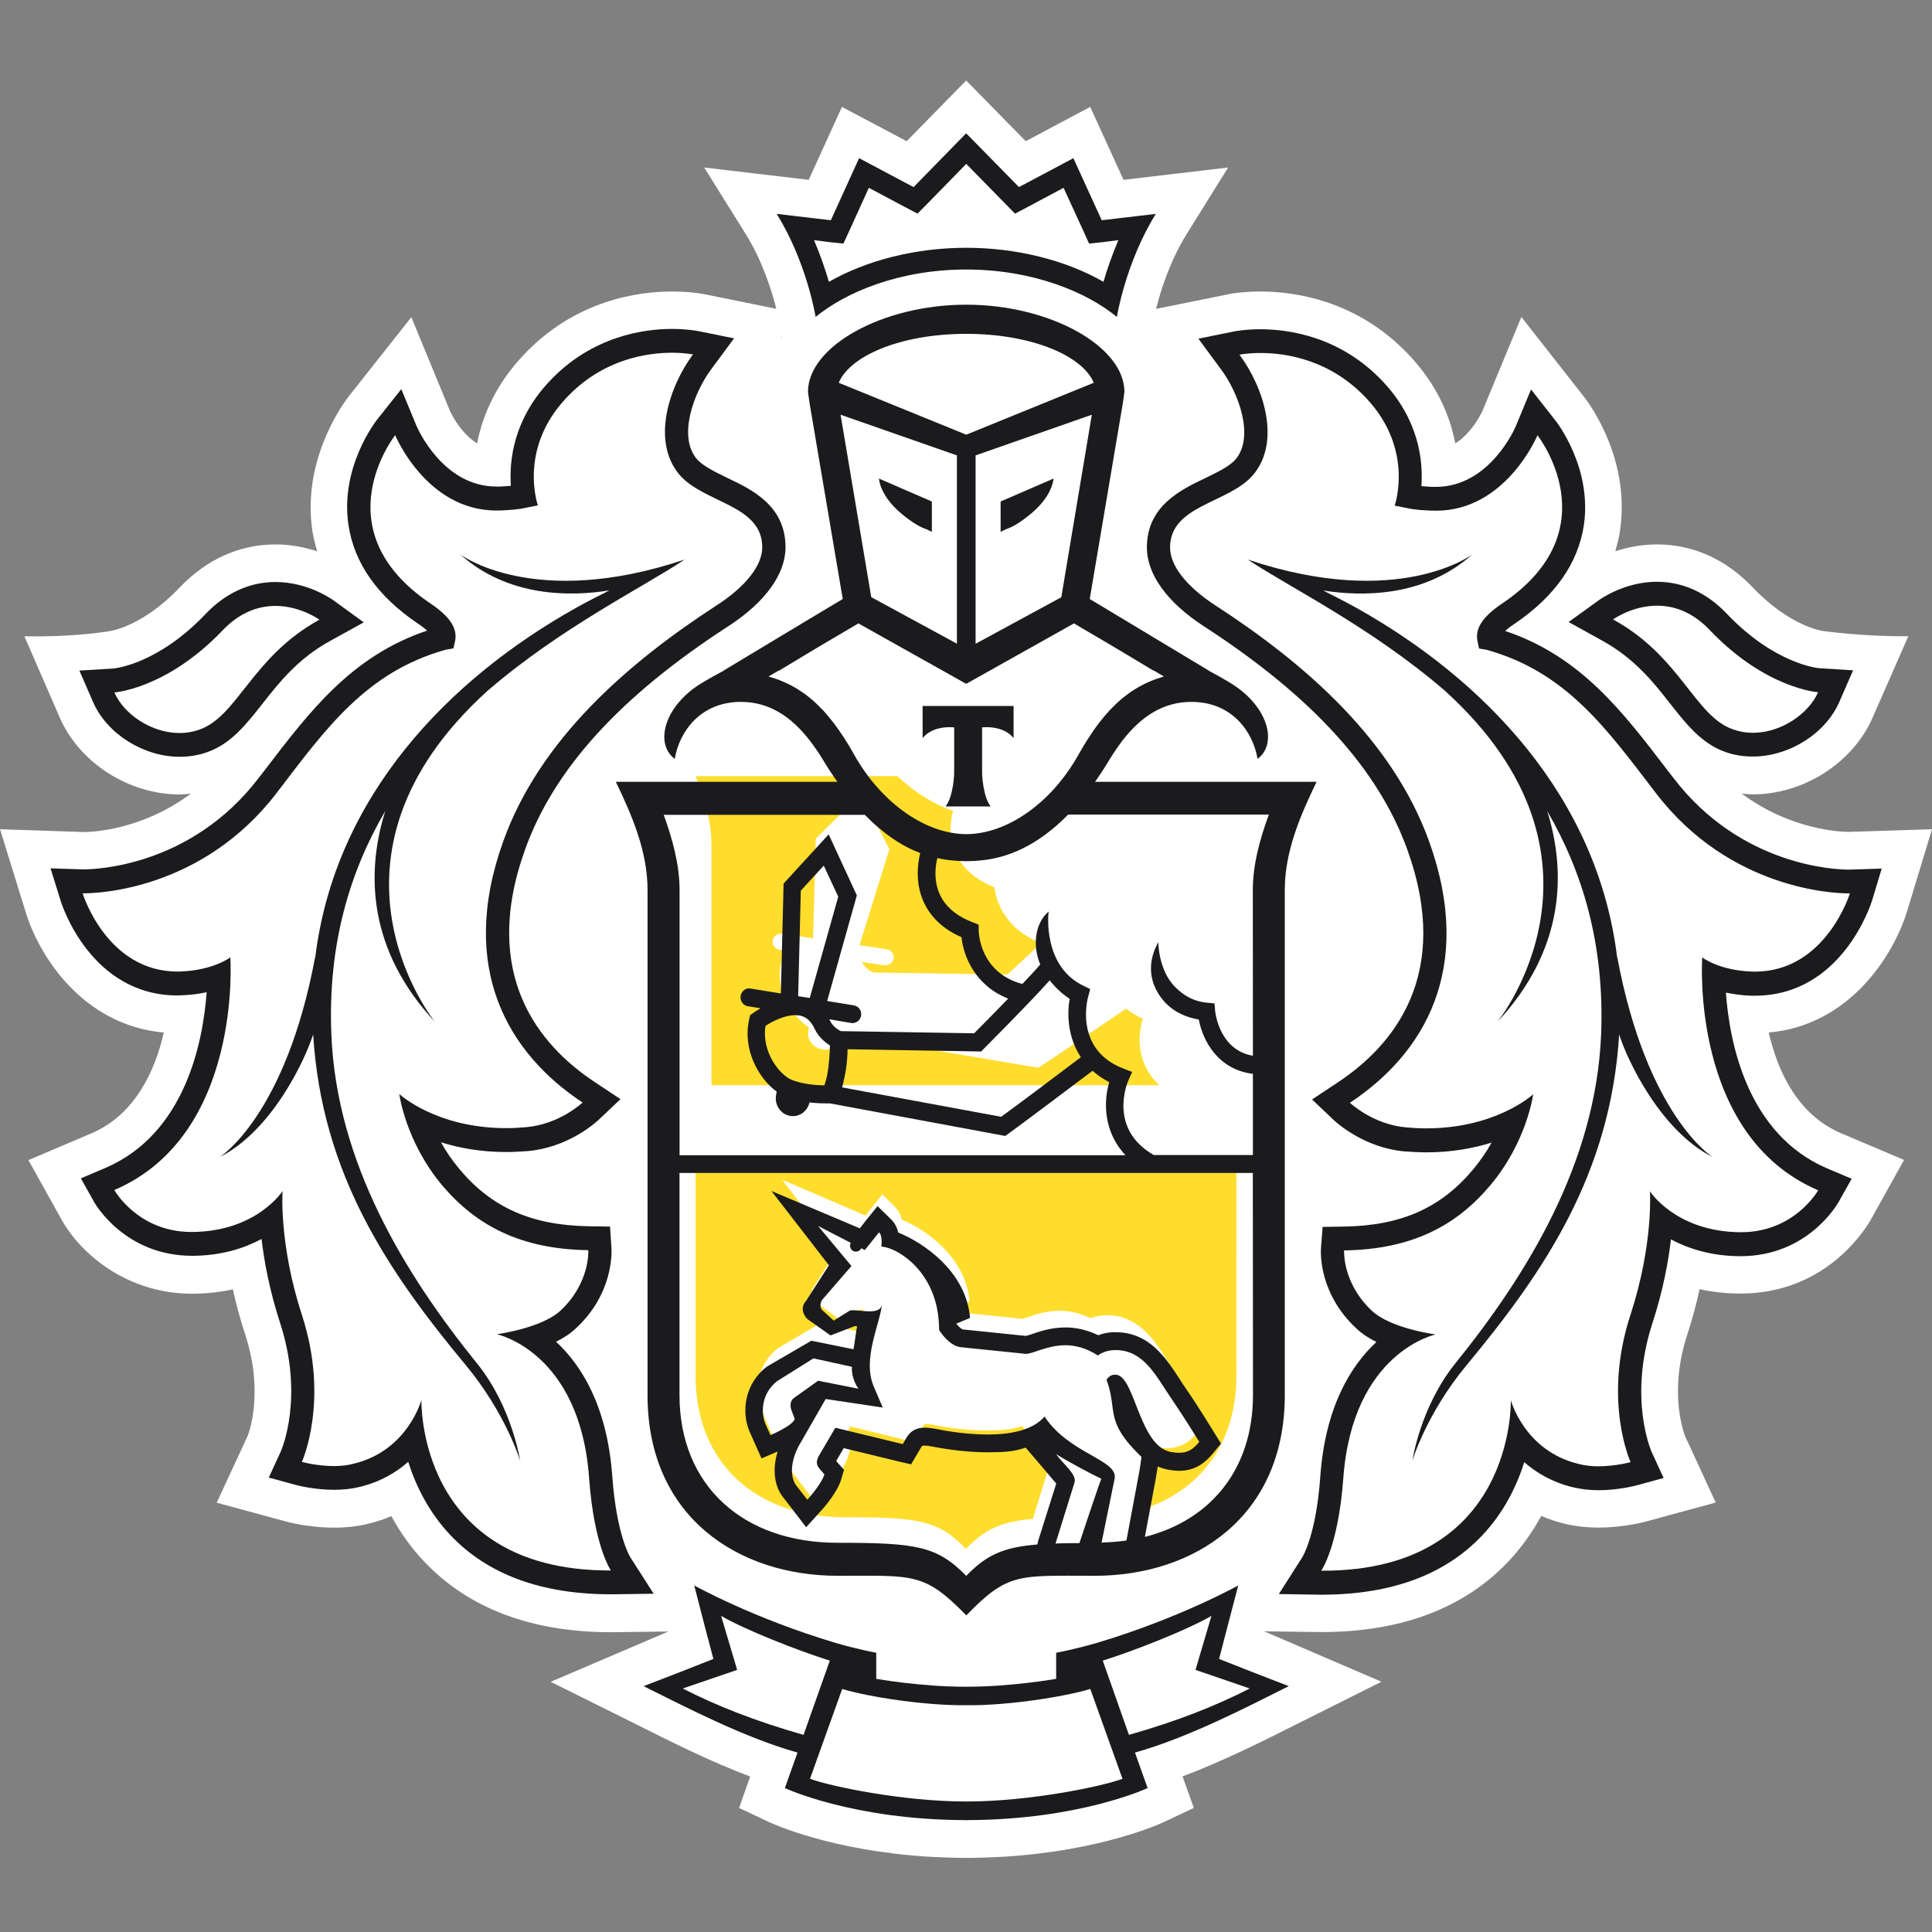 <svg width="24" height="24" viewBox="0 0 24 24" fill="none" xmlns="http://www.w3.org/2000/svg">
<rect x="0" y="0" width="24" height="24" fill="#808080" stroke="none"/>
<path d="M23.688 11.328L24 10.301L22.969 10.334C22.882 10.334 22.249 10.316 21.635 9.857C21.681 9.862 21.727 9.868 21.773 9.868C22.405 9.868 23.017 9.476 23.262 8.915L23.706 7.903C23.15 7.91 22.642 7.838 22.642 7.838C22.637 7.837 22.237 7.784 21.773 7.297C21.441 6.947 21.03 6.763 20.585 6.763C20.39 6.763 20.216 6.799 20.066 6.848C20.089 6.765 20.112 6.682 20.124 6.596C20.266 5.648 19.674 4.925 19.674 4.926L18.899 3.937L18.418 5.099C18.417 5.103 18.295 5.374 18.078 5.508C18.013 5.166 17.852 4.782 17.508 4.415C16.86 3.724 16.071 3.621 15.658 3.621C15.466 3.621 15.33 3.642 15.297 3.648L14.361 3.837C14.415 3.622 14.53 3.247 14.74 2.91L15.256 2.081L13.957 2.234L13.543 1.328L12.742 1.754L12.002 1L11.263 1.754L10.459 1.328L10.046 2.234L8.748 2.081L9.265 2.91C9.475 3.247 9.59 3.621 9.643 3.836L8.751 3.655L8.72 3.65C8.675 3.642 8.54 3.621 8.348 3.621C7.935 3.621 7.146 3.724 6.499 4.415C6.154 4.782 5.994 5.166 5.927 5.508C5.712 5.376 5.591 5.108 5.591 5.108L5.11 3.94L4.323 4.935C4.227 5.064 3.752 5.743 3.881 6.598C3.895 6.683 3.916 6.766 3.94 6.849C3.791 6.8 3.616 6.763 3.422 6.763C2.976 6.763 2.565 6.948 2.232 7.298C1.77 7.784 1.372 7.838 1.375 7.838C1.375 7.838 0.954 7.916 0.303 7.904L0.743 8.916C0.989 9.478 1.601 9.869 2.232 9.869C2.28 9.869 2.325 9.863 2.372 9.858C1.76 10.317 1.127 10.335 1.05 10.336L0 10.301L0.318 11.327C0.478 11.856 1.012 12.733 2.035 12.827C1.924 13.308 1.677 13.847 1.135 14.079L0.353 14.411L0.779 15.176C1.02 15.588 1.585 16.071 2.389 16.071C2.563 16.07 2.731 16.052 2.893 16.017C2.934 16.206 2.986 16.395 3.047 16.581C3.287 17.316 3.08 17.828 3.078 17.834L2.692 18.667L3.554 18.901C3.564 18.904 3.825 18.977 4.151 18.977C4.299 18.977 4.44 18.962 4.573 18.929C4.673 18.905 4.769 18.873 4.862 18.834C4.973 19.04 5.108 19.228 5.267 19.396C5.819 19.98 6.601 20.276 7.592 20.276H7.595L8.303 20.267L6.841 20.892L7.951 21.444C8.354 21.646 8.833 21.886 9.319 22.069L9.181 22.459L9.563 22.639C9.597 22.654 10.333 22.994 11.556 23.066C11.556 23.066 11.851 23.08 12.013 23.08C12.176 23.08 12.468 23.065 12.468 23.065C13.682 22.991 14.412 22.655 14.447 22.639L14.83 22.459L14.69 22.067C15.191 21.879 15.686 21.63 16.072 21.436L17.161 20.891L15.704 20.265L16.415 20.274C17.407 20.274 18.189 19.978 18.741 19.394C18.898 19.226 19.033 19.038 19.146 18.832C19.238 18.871 19.335 18.904 19.436 18.928C19.567 18.96 19.709 18.976 19.857 18.976C20.177 18.976 20.44 18.903 20.447 18.901L21.313 18.665L20.936 17.847C20.927 17.826 20.72 17.315 20.96 16.579C21.021 16.392 21.072 16.203 21.113 16.015C21.276 16.05 21.446 16.069 21.621 16.069C22.645 16.069 23.136 15.326 23.232 15.165L23.653 14.409L22.871 14.078C22.328 13.846 22.082 13.306 21.972 12.826C22.981 12.738 23.523 11.861 23.688 11.328ZM9.711 4.191L9.701 4.193L9.71 4.181L9.711 4.191Z" fill="white"/>
<path d="M12 3.879C11.247 3.88 10.683 4.094 10.56 4.345L12 4.839L13.44 4.345C13.317 4.094 12.753 3.88 12 3.879Z" fill="white"/>
<path d="M11.536 21.299H11.534H11.521H11.505H11.505C11.008 21.302 10.325 21.229 9.996 21.16L9.6 21.927C9.861 21.993 10.745 22.12 11.521 22.12C12.294 22.12 13.179 21.993 13.44 21.927L13.044 21.16C12.714 21.229 12.032 21.302 11.536 21.299Z" fill="white"/>
<path d="M14.86 20.199C14.547 20.425 13.847 20.764 13.44 20.921L13.782 22.119C14.412 21.901 14.931 21.645 15.36 21.371L14.652 21.07L14.86 20.199Z" fill="white"/>
<path d="M9.14 20.199L9.35 21.07L8.64 21.371C9.068 21.645 9.591 21.901 10.218 22.119L10.56 20.921C10.155 20.764 9.454 20.424 9.14 20.199Z" fill="white"/>
<path d="M12.478 3.325C13.112 3.325 13.734 3.527 14.212 3.881C14.255 3.686 14.317 3.449 14.4 3.202L14.219 3.231L14.029 3.257L13.949 3.028L13.707 2.349L13.267 2.655L13.096 2.771L12.959 2.592L12.48 1.961L12.002 2.592L11.865 2.771L11.694 2.655L11.251 2.349L11.012 3.028L10.93 3.257L10.74 3.231L10.56 3.202C10.643 3.45 10.703 3.686 10.747 3.881C11.226 3.527 11.846 3.325 12.478 3.325Z" fill="white"/>
<path d="M21.845 9.588C21.937 9.623 22.03 9.639 22.122 9.639C22.521 9.639 22.907 9.353 23.04 9.026C23.04 9.026 22.308 8.976 21.521 8.091C21.271 7.804 21.006 7.719 20.778 7.719C20.425 7.719 20.16 7.926 20.16 7.926C21.11 8.486 21.304 9.386 21.845 9.588Z" fill="white"/>
<path d="M1.877 9.639C1.969 9.639 2.062 9.623 2.152 9.588C2.695 9.386 2.89 8.486 3.84 7.926C3.84 7.926 3.574 7.719 3.223 7.719C2.994 7.719 2.729 7.804 2.478 8.091C1.692 8.976 0.96 9.026 0.96 9.026C1.091 9.353 1.478 9.639 1.877 9.639Z" fill="white"/>
<path d="M21.79 12.644C21.805 12.645 21.818 12.645 21.833 12.645C22.734 12.645 23.04 11.658 23.04 11.658H23.023C22.858 11.658 21.517 11.618 20.57 10.387C19.946 9.578 19.436 8.866 18.426 8.586L18.327 8.568L18.305 8.465C18.277 8.307 18.383 8.16 18.623 8C20.015 7.067 19.07 5.878 19.07 5.878C19.07 5.878 18.672 6.83 17.782 6.83C17.761 6.83 17.738 6.829 17.716 6.829C17.615 6.823 17.517 6.819 17.419 6.798L17.255 6.765C17.255 6.765 17.508 6.06 16.896 5.412C16.435 4.922 15.874 4.84 15.55 4.84C15.386 4.84 15.282 4.861 15.282 4.861C15.59 5.273 15.812 5.955 15.457 6.375C15.15 6.737 14.4 6.755 14.4 7.294C14.4 7.522 14.609 7.789 14.984 8.028C16.111 8.754 17.23 9.717 17.695 11.007C18.276 12.617 17.621 13.684 16.686 14.297C16.686 14.297 16.979 14.573 17.404 14.607C17.491 14.616 17.575 14.62 17.654 14.62C18.552 14.62 19.016 14.19 19.016 14.19C19.016 14.19 18.939 14.784 18.472 15.336C18.041 15.846 17.475 16.146 16.613 16.159C16.613 16.159 16.585 16.568 16.967 16.922C17.212 17.146 17.776 17.219 17.776 17.219C17.776 17.219 16.719 17.438 16.602 19.035C16.539 19.899 16.323 20.2 16.323 20.2H16.343C18.796 20.2 18.733 18.048 18.733 18.048C18.733 18.048 18.904 18.685 19.588 18.851C19.671 18.874 19.759 18.882 19.843 18.882C20.064 18.882 20.255 18.83 20.255 18.83C20.255 18.83 19.897 18.057 20.252 16.976C20.547 16.079 20.499 15.414 20.499 15.414C20.499 15.414 20.83 15.925 21.649 15.93H21.658C22.34 15.93 22.638 15.401 22.638 15.401C21.002 14.707 21.164 12.466 21.164 12.466C21.164 12.466 21.376 12.628 21.79 12.644ZM21.298 14.984C20.633 14.649 20.212 13.759 20.11 13.437C20 15.203 19.156 16.428 18.171 17.608C17.659 18.219 17.481 18.814 17.481 18.814C17.481 18.814 17.579 18.14 18.022 17.592C18.941 16.462 19.815 15.056 19.88 13.431C19.925 12.296 19.64 11.376 19.194 10.618C19.443 11.408 19.408 12.375 18.562 13.278C18.562 13.278 20.246 11.214 17.891 9.1C16.949 8.295 15.918 7.798 15.387 7.446C17.305 8.085 18.241 7.381 18.241 7.381C17.628 7.924 16.836 7.914 16.344 7.837C16.477 7.903 16.616 7.973 16.766 8.054C18.383 8.952 19.836 10.429 20.084 12.476V12.46C20.461 14.469 21.298 14.984 21.298 14.984Z" fill="white"/>
<path d="M6.224 17.219C6.224 17.219 6.789 17.147 7.034 16.922C7.415 16.568 7.389 16.159 7.389 16.159C6.525 16.147 5.96 15.846 5.526 15.337C5.062 14.785 4.985 14.191 4.985 14.191C4.985 14.191 5.449 14.621 6.346 14.621C6.427 14.621 6.51 14.617 6.597 14.608C7.022 14.574 7.316 14.298 7.316 14.298C6.381 13.685 5.725 12.617 6.305 11.007C6.771 9.718 7.889 8.754 9.017 8.028C9.391 7.789 9.6 7.523 9.6 7.294C9.6 6.755 8.851 6.737 8.544 6.375C8.189 5.955 8.412 5.272 8.719 4.861C8.719 4.861 8.617 4.84 8.452 4.84C8.129 4.84 7.568 4.922 7.106 5.412C6.493 6.06 6.747 6.765 6.747 6.765L6.583 6.798C6.484 6.819 6.386 6.823 6.286 6.829C6.263 6.829 6.243 6.83 6.221 6.83C5.329 6.83 4.933 5.879 4.933 5.879C4.933 5.879 3.987 7.068 5.379 8.001C5.619 8.16 5.724 8.308 5.696 8.466L5.674 8.569L5.573 8.587C4.565 8.867 4.053 9.579 3.43 10.388C2.484 11.617 1.146 11.658 0.978 11.658H0.96C0.96 11.658 1.266 12.645 2.167 12.645C2.182 12.645 2.195 12.645 2.21 12.644C2.625 12.629 2.838 12.466 2.838 12.466C2.838 12.466 2.998 14.706 1.363 15.401C1.363 15.401 1.661 15.93 2.344 15.93H2.352C3.172 15.925 3.502 15.414 3.502 15.414C3.502 15.414 3.454 16.079 3.748 16.976C4.104 18.057 3.747 18.83 3.747 18.83C3.747 18.83 3.939 18.882 4.158 18.882C4.244 18.882 4.331 18.874 4.413 18.851C5.096 18.685 5.268 18.048 5.268 18.048C5.268 18.048 5.206 20.2 7.66 20.2H7.677C7.677 20.2 7.462 19.899 7.4 19.035C7.282 17.438 6.224 17.219 6.224 17.219ZM5.83 17.608C4.845 16.428 4.002 15.203 3.891 13.437C3.789 13.758 3.37 14.649 2.705 14.984C2.705 14.984 3.541 14.469 3.917 12.46V12.476C4.166 10.43 5.618 8.952 7.236 8.054C7.384 7.972 7.524 7.902 7.657 7.837C7.165 7.914 6.372 7.924 5.76 7.381C5.76 7.381 6.696 8.085 8.613 7.446C8.082 7.798 7.052 8.295 6.11 9.1C3.754 11.214 5.439 13.278 5.439 13.278C4.592 12.374 4.558 11.408 4.807 10.618C4.36 11.377 4.075 12.296 4.121 13.431C4.186 15.056 5.059 16.462 5.977 17.592C6.421 18.14 6.521 18.814 6.521 18.814C6.521 18.814 6.341 18.219 5.83 17.608Z" fill="white"/>
<path d="M10.267 8.913C10.306 8.961 10.344 9.013 10.38 9.065C10.389 9.077 10.396 9.089 10.405 9.103C10.438 9.155 10.473 9.21 10.505 9.266C10.512 9.277 10.519 9.29 10.527 9.303C10.567 9.372 10.604 9.444 10.64 9.517C10.978 10.194 11.52 10.598 12 10.599C12.48 10.598 13.02 10.194 13.36 9.517C13.398 9.442 13.435 9.368 13.475 9.3C13.481 9.29 13.487 9.281 13.492 9.271C13.526 9.213 13.561 9.156 13.598 9.101C13.605 9.089 13.613 9.078 13.62 9.068C13.657 9.014 13.696 8.961 13.735 8.912C13.742 8.904 13.748 8.897 13.754 8.891C13.926 8.687 14.131 8.531 14.4 8.444L14.28 8.364H14.273L13.798 8.043L13.309 7.719L12.003 8.543L12 8.54L11.997 8.543L10.69 7.719L10.203 8.042L9.726 8.363H9.721L9.6 8.443C9.869 8.53 10.073 8.683 10.246 8.888C10.254 8.896 10.259 8.905 10.267 8.913ZM11.471 8.847H12.024H12.576V9.287C12.446 9.103 12.194 9.14 12.194 9.14V9.774C12.194 9.774 12.203 10.086 12.297 10.221H12.024H11.75C11.846 10.087 11.855 9.774 11.855 9.774V9.14C11.855 9.14 11.603 9.103 11.471 9.287V8.847Z" fill="white"/>
<path d="M12.48 7.72V5.351L10.56 4.84L11.066 7.135L12.48 7.72ZM12.067 5.933V6.313L11.974 6.279C11.969 6.277 11.833 6.252 11.595 6.104C11.201 5.864 11.194 5.643 11.194 5.643L12.067 5.933Z" fill="white"/>
<path d="M13.896 7.135L14.4 4.84L12.48 5.351V7.72L13.896 7.135ZM12.893 5.933L13.767 5.644C13.767 5.644 13.76 5.865 13.365 6.105C13.127 6.253 12.99 6.277 12.985 6.28L12.892 6.314V5.933H12.893Z" fill="white"/>
<path d="M10.005 13.409C10.172 13.467 10.375 13.479 10.479 13.479C10.483 13.467 10.488 13.452 10.493 13.434C10.503 13.404 10.512 13.376 10.518 13.343C10.547 13.2 10.557 13.038 10.56 12.934C10.489 12.893 10.39 12.818 10.335 12.707C10.271 12.579 10.18 12.52 10.046 12.52C9.873 12.52 9.688 12.618 9.609 12.665C9.546 13.021 9.82 13.344 10.005 13.409Z" fill="white"/>
<path d="M13.064 12.52C12.803 12.86 12.293 13.452 12.268 13.483L12.237 13.52L10.625 13.49C10.624 13.682 10.598 13.845 10.573 13.964C10.568 13.984 10.564 14.005 10.56 14.026L12.478 14.44C12.678 14.272 13.227 13.79 13.44 13.602C13.284 13.33 13.27 13.007 13.304 12.78C13.203 12.702 13.126 12.614 13.064 12.52Z" fill="white"/>
<path d="M13.046 9.643C12.692 9.998 12.352 10.129 12.048 10.16C11.993 10.165 11.937 10.169 11.881 10.169H11.877H11.873C11.817 10.169 11.76 10.165 11.705 10.16C11.652 10.155 11.596 10.146 11.541 10.134C11.521 10.213 11.496 10.38 11.567 10.538C11.631 10.682 11.762 10.789 11.952 10.859L12.016 10.884L12.017 10.954C12.017 10.975 12.032 11.427 12.521 11.552C12.601 11.469 12.673 11.394 12.726 11.332C12.626 11.095 12.679 10.853 12.823 10.735C12.817 10.76 12.754 11.353 13.225 11.573L13.302 11.61L13.279 11.693C13.271 11.718 13.114 12.292 13.684 12.505L13.784 12.543L13.74 12.643C13.73 12.664 13.506 13.185 14.033 13.481H15.175V12.565C14.769 12.515 14.597 12.186 14.553 11.952C14.364 11.92 14.217 11.837 14.117 11.703C13.878 11.385 14.084 11.093 14.086 11.077C14.086 11.08 14.086 11.391 14.276 11.582C14.37 11.674 14.482 11.746 14.651 11.762L14.734 11.769L14.741 11.855C14.743 11.873 14.789 12.293 15.176 12.36L15.175 10.49C15.175 10.201 15.259 9.909 15.36 9.641H13.046V9.643Z" fill="white"/>
<path d="M9.664 10.964L9.6 12.496L9.878 12.522L10.56 11.053L10.214 10.602L9.664 10.964Z" fill="white"/>
<path d="M13.404 17.204C13.414 17.204 13.426 17.206 13.437 17.208C13.646 17.271 13.699 18.07 14.065 18.141C14.101 18.149 14.134 18.151 14.163 18.151C14.268 18.151 14.332 18.103 14.4 18.018C14.4 18.018 14.216 17.711 14.078 17.504C13.895 17.233 13.752 16.906 13.412 16.906C13.404 16.906 13.394 16.906 13.385 16.907C13.273 16.913 13.204 16.971 13.204 16.971C13.066 16.879 12.938 16.847 12.821 16.847C12.607 16.847 12.441 16.951 12.358 16.951H12.355L11.594 16.871C11.475 16.86 11.381 16.732 11.347 16.683C11.338 16.669 11.334 16.661 11.334 16.661C11.334 16.639 11.334 16.617 11.332 16.597C11.307 15.937 10.825 15.654 10.654 15.649C10.654 15.649 10.674 15.524 10.627 15.476L10.459 15.692L9.908 15.398L10.301 15.885L9.968 16.282C9.926 16.327 9.931 16.388 9.948 16.413L10.092 16.548L10.275 16.431C10.284 16.423 10.3 16.422 10.321 16.422C10.371 16.422 10.447 16.435 10.515 16.435C10.589 16.435 10.654 16.418 10.661 16.344C10.638 16.589 10.425 17.014 10.565 17.348L10.669 17.6L9.996 17.497L9.681 18.062C9.584 18.25 9.569 18.453 9.662 18.563L9.78 18.719C9.78 18.719 9.945 18.533 9.983 18.411L9.929 18.349C9.884 18.297 9.886 18.25 9.914 18.193L10.111 17.845L10.906 18.044L10.947 17.968C11.001 17.873 11.079 17.844 11.164 17.844C11.199 17.844 11.234 17.849 11.272 17.855C11.419 17.886 11.662 17.927 11.905 17.927C12.171 17.927 12.435 17.877 12.575 17.709C12.863 18.162 13.447 18.234 13.401 18.463L13.248 19.238C13.349 19.234 13.447 19.227 13.54 19.213L13.685 18.407C13.701 18.319 13.717 18.201 13.717 18.201C13.661 18.14 13.524 18.012 13.448 17.857C13.345 17.647 13.401 17.538 13.305 17.265C13.308 17.267 13.337 17.204 13.404 17.204ZM10.432 16.071C10.393 16.07 10.365 16.035 10.367 15.993C10.37 15.954 10.402 15.922 10.44 15.926C10.479 15.928 10.507 15.964 10.505 16.003C10.502 16.043 10.47 16.074 10.432 16.071Z" fill="white"/>
<path d="M9.675 18.28C9.675 18.28 9.899 18.162 9.92 18.078L9.89 17.982C9.869 17.92 9.872 17.852 9.912 17.815L10.155 17.6L10.56 17.7C10.56 17.7 10.486 17.582 10.494 17.425L10.107 17.32L9.743 17.605C9.587 17.754 9.576 17.999 9.627 18.144L9.675 18.28Z" fill="white"/>
<path d="M13.44 19.241C13.592 19.238 13.758 19.236 13.942 19.236C13.942 19.236 14.376 18.566 14.4 18.544C14.157 18.488 13.651 18.346 13.456 18.281C13.584 18.383 13.898 18.5 13.836 18.589L13.44 19.241Z" fill="white"/>
<path d="M15.36 14.441H8.64V17.088C8.64 18.17 9.388 18.848 10.491 18.848C11.414 18.848 11.657 18.885 12 19.241C12.236 18.995 12.432 18.903 12.834 18.868L12.843 18.827L13.055 18.142C13.043 18.127 12.696 17.714 12.696 17.714C12.559 17.762 12.444 17.77 12.25 17.77C12.051 17.77 11.826 17.746 11.583 17.698C11.559 17.692 11.536 17.69 11.513 17.69C11.483 17.69 11.481 17.693 11.473 17.708L11.431 17.781L11.354 17.914L11.209 17.879L10.564 17.72L10.476 17.873L10.49 17.889L10.569 17.979L10.534 18.097C10.486 18.252 10.332 18.432 10.286 18.481L10.125 18.662L9.978 18.468L9.868 18.323C9.752 18.188 9.725 17.979 9.79 17.761C9.788 17.763 9.786 17.764 9.783 17.764L9.601 17.843L9.519 17.657L9.461 17.524C9.362 17.292 9.399 16.952 9.666 16.747L10.185 16.441L10.679 16.543C10.691 16.493 10.708 16.315 10.723 16.27C10.713 16.269 10.704 16.267 10.695 16.267L10.41 16.378L10.136 16.179C10.136 16.179 10.028 16.071 10.125 15.962L10.391 15.541L9.718 14.656L10.753 15.101L10.822 15.012L10.961 14.837L11.12 14.995C11.165 15.04 11.19 15.096 11.203 15.152C11.488 15.268 11.999 15.611 12.044 16.169L11.884 16.236V16.241C11.921 16.286 11.951 16.305 11.96 16.307L12.699 16.383C12.718 16.379 12.741 16.37 12.768 16.363C12.859 16.33 12.997 16.283 13.161 16.283C13.294 16.283 13.422 16.315 13.546 16.375C13.592 16.357 13.648 16.344 13.712 16.339L13.748 16.338C14.143 16.338 14.34 16.648 14.497 16.895C14.524 16.937 14.55 16.978 14.577 17.018C14.715 17.222 14.895 17.521 14.903 17.533L14.984 17.666L14.884 17.788C14.807 17.881 14.692 17.99 14.494 17.99C14.453 17.99 14.408 17.985 14.36 17.976C14.318 17.968 14.28 17.954 14.242 17.939C14.236 17.979 14.229 18.028 14.221 18.07L14.091 18.777C14.867 18.578 15.359 17.965 15.359 17.089L15.36 14.441Z" fill="#FFDD2D"/>
<path d="M8.838 13.481H14.4C14.122 13.214 14.126 12.876 14.197 12.655C14.116 12.619 14.049 12.576 13.989 12.529C13.772 12.678 13.109 13.128 12.935 13.241L12.899 13.264L10.716 12.896H10.672C10.62 12.896 10.543 12.895 10.459 12.886C10.435 12.977 10.351 13.04 10.253 13.04C10.243 13.04 10.23 13.039 10.218 13.037C10.161 13.027 10.112 13.001 10.079 12.956C10.044 12.912 10.031 12.86 10.041 12.807L10.049 12.763C9.823 12.615 9.616 12.285 9.708 11.938L9.717 11.901L9.749 11.88C9.753 11.877 9.791 11.853 9.847 11.823L9.688 11.8C9.629 11.79 9.589 11.739 9.598 11.684C9.608 11.629 9.664 11.59 9.722 11.601L10.1 11.656L10.134 10.417L10.697 9.863L11.048 10.55L10.677 11.742L11.011 11.791C11.069 11.799 11.11 11.851 11.101 11.907C11.092 11.956 11.047 11.991 10.994 11.991C10.988 11.991 10.982 11.991 10.976 11.99L10.705 11.949C10.709 11.956 10.714 11.961 10.718 11.969C10.747 12.024 10.811 12.065 10.848 12.081L12.513 12.106C12.583 12.042 12.758 11.883 12.937 11.714C12.528 11.569 12.379 11.24 12.354 11.022C12.125 10.931 11.967 10.796 11.88 10.618C11.773 10.399 11.811 10.18 11.839 10.074C11.617 9.998 11.384 9.861 11.146 9.641H8.64C8.747 9.909 8.838 10.2 8.838 10.49V13.481Z" fill="#FFDD2D"/>
<path d="M10.637 15.399C10.597 15.395 10.562 15.427 10.56 15.468C10.557 15.511 10.588 15.547 10.629 15.548C10.668 15.551 10.703 15.52 10.707 15.478C10.707 15.438 10.678 15.4 10.637 15.399Z" fill="#1B1B1E"/>
<path d="M15.555 20.77L15.144 20.608L15.257 20.172L15.382 19.695C15.382 19.695 14.655 20.101 13.631 20.407C13.34 20.492 13.12 20.531 13.12 20.531V20.855C13.12 20.855 12.572 20.953 12.018 20.953H12.012H12.004H11.993H11.987C11.433 20.953 10.885 20.855 10.885 20.855V20.531C10.885 20.531 10.664 20.492 10.374 20.407C9.35 20.101 8.624 19.695 8.624 19.695L8.747 20.172L8.862 20.608L8.451 20.77L7.995 20.946C8.519 21.206 9.243 21.585 9.907 21.771L9.75 22.212C9.75 22.212 10.591 22.607 11.993 22.61V22.611H11.998H12.004H12.009H12.013V22.61C13.416 22.607 14.256 22.212 14.256 22.212L14.099 21.771C14.763 21.585 15.489 21.206 16.01 20.946L15.555 20.77ZM8.482 20.975L9.157 20.744L8.958 20.073C9.255 20.247 9.922 20.508 10.308 20.629L9.982 21.551C9.386 21.382 8.889 21.185 8.482 20.975ZM12.004 22.379C11.22 22.379 10.325 22.193 10.062 22.097L10.462 20.981C10.794 21.081 11.486 21.187 11.988 21.183H11.989H12.004H12.017H12.019C12.521 21.187 13.21 21.081 13.544 20.981L13.944 22.097C13.681 22.194 12.787 22.379 12.004 22.379ZM14.024 21.551L13.699 20.629C14.086 20.508 14.751 20.247 15.049 20.073L14.851 20.744L15.525 20.975C15.116 21.185 14.623 21.382 14.024 21.551Z" fill="#1B1B1E"/>
<path d="M12.002 3.348C12.838 3.348 13.505 3.633 13.874 3.937C13.874 3.937 13.984 3.257 14.358 2.657L13.686 2.736L13.334 1.965L12.658 2.324L12.002 1.656L11.349 2.324L10.672 1.965L10.321 2.736L9.648 2.657C10.023 3.257 10.132 3.937 10.132 3.937C10.502 3.633 11.168 3.348 12.002 3.348ZM10.29 3.006L10.477 3.026L10.558 2.851L10.793 2.333L11.229 2.565L11.398 2.654L11.533 2.517L12.003 2.036L12.475 2.517L12.609 2.654L12.778 2.565L13.212 2.333L13.45 2.851L13.529 3.026L13.716 3.006L13.893 2.983C13.812 3.173 13.751 3.352 13.708 3.501C13.238 3.231 12.626 3.078 12.002 3.078C11.38 3.078 10.769 3.231 10.297 3.501C10.253 3.352 10.193 3.172 10.112 2.983L10.29 3.006Z" fill="#1B1B1E"/>
<path d="M21.798 12.369C22.878 12.369 23.239 11.237 23.255 11.189L23.375 10.79L22.97 10.803H22.968C22.826 10.803 21.634 10.771 20.789 9.665L20.709 9.562C20.157 8.839 19.634 8.152 18.698 7.838C18.725 7.813 18.764 7.782 18.817 7.747C19.313 7.41 19.602 7.001 19.675 6.527C19.781 5.813 19.339 5.244 19.32 5.221L19.019 4.838L18.831 5.292C18.819 5.321 18.503 6.048 17.838 6.048H17.789C17.743 6.045 17.7 6.043 17.657 6.039C17.68 5.715 17.623 5.213 17.181 4.742C16.65 4.175 15.999 4.09 15.658 4.09C15.475 4.09 15.354 4.113 15.341 4.115L14.887 4.207L15.167 4.587C15.387 4.881 15.586 5.422 15.35 5.705C15.275 5.794 15.12 5.867 14.971 5.94C14.665 6.086 14.247 6.287 14.247 6.801C14.247 7.134 14.498 7.482 14.952 7.778C16.297 8.649 17.126 9.558 17.485 10.562C18.038 12.105 17.316 12.986 16.614 13.449L16.299 13.658L16.574 13.919C16.611 13.952 16.948 14.258 17.447 14.303C17.541 14.309 17.632 14.315 17.716 14.315C18.036 14.315 18.308 14.263 18.529 14.194C18.468 14.304 18.393 14.415 18.299 14.528C17.898 15.007 17.404 15.226 16.694 15.237L16.43 15.241L16.409 15.514C16.406 15.569 16.387 16.075 16.852 16.505C16.922 16.571 17.009 16.626 17.098 16.671C16.783 16.963 16.463 17.472 16.401 18.344C16.349 19.072 16.18 19.341 16.178 19.344L15.886 19.802L16.413 19.81C17.284 19.81 17.951 19.562 18.414 19.072C18.687 18.782 18.843 18.454 18.935 18.164C19.087 18.297 19.283 18.413 19.538 18.475C19.635 18.498 19.741 18.512 19.855 18.512C20.101 18.512 20.306 18.458 20.33 18.452L20.666 18.36L20.517 18.036C20.506 18.01 20.226 17.361 20.528 16.434C20.658 16.034 20.725 15.675 20.757 15.396C20.969 15.509 21.253 15.604 21.62 15.605C22.453 15.605 22.82 14.964 22.837 14.937L23.002 14.643L22.697 14.514C21.704 14.089 21.484 12.949 21.44 12.331C21.53 12.348 21.632 12.365 21.748 12.369H21.798ZM22.586 14.786C22.586 14.786 22.295 15.307 21.628 15.307H21.62C20.819 15.302 20.496 14.799 20.496 14.799C20.496 14.799 20.542 15.454 20.253 16.337C19.906 17.402 20.256 18.163 20.256 18.163C20.256 18.163 20.069 18.215 19.854 18.215C19.771 18.215 19.685 18.206 19.604 18.184C18.935 18.02 18.768 17.393 18.768 17.393C18.768 17.393 18.83 19.512 16.432 19.512H16.413C16.413 19.512 16.624 19.216 16.687 18.364C16.801 16.792 17.835 16.577 17.835 16.577C17.835 16.577 17.283 16.506 17.044 16.285C16.671 15.936 16.697 15.533 16.697 15.533C17.541 15.521 18.093 15.225 18.514 14.723C18.97 14.179 19.046 13.593 19.046 13.593C19.046 13.593 18.592 14.017 17.715 14.017C17.638 14.017 17.555 14.013 17.471 14.005C17.056 13.971 16.769 13.699 16.769 13.699C17.682 13.096 18.323 12.043 17.755 10.458C17.3 9.188 16.206 8.24 15.105 7.525C14.739 7.289 14.535 7.027 14.535 6.801C14.535 6.271 15.268 6.254 15.569 5.897C15.915 5.483 15.698 4.81 15.397 4.406C15.397 4.406 15.498 4.385 15.658 4.385C15.975 4.385 16.524 4.467 16.974 4.948C17.573 5.586 17.325 6.281 17.325 6.281L17.485 6.313C17.581 6.334 17.677 6.338 17.775 6.343C17.797 6.343 17.819 6.344 17.84 6.344C18.71 6.344 19.099 5.407 19.099 5.407C19.099 5.407 20.023 6.579 18.662 7.496C18.428 7.653 18.325 7.798 18.352 7.954L18.373 8.056L18.47 8.073C19.457 8.349 19.956 9.05 20.566 9.847C21.491 11.059 22.801 11.098 22.963 11.098H22.98C22.98 11.098 22.681 12.07 21.8 12.07C21.786 12.07 21.773 12.07 21.758 12.069C21.353 12.054 21.146 11.894 21.146 11.894C21.146 11.894 20.987 14.102 22.586 14.786Z" fill="#1B1B1E"/>
<path d="M19.901 7.957C20.304 8.178 20.539 8.474 20.744 8.737C20.946 8.993 21.138 9.24 21.438 9.343C21.545 9.381 21.658 9.398 21.773 9.398C22.224 9.398 22.676 9.114 22.848 8.721L23.02 8.327L22.603 8.301C22.583 8.3 22.046 8.25 21.448 7.621C21.202 7.363 20.905 7.227 20.584 7.227C20.193 7.227 19.903 7.428 19.871 7.449L19.486 7.727L19.901 7.957ZM20.585 7.524C20.786 7.524 21.021 7.595 21.242 7.83C21.938 8.558 22.585 8.599 22.585 8.599C22.468 8.867 22.127 9.103 21.774 9.103C21.692 9.103 21.61 9.09 21.529 9.061C21.05 8.895 20.879 8.155 20.038 7.695C20.038 7.695 20.273 7.524 20.585 7.524Z" fill="#1B1B1E"/>
<path d="M20.09 11.889V11.904C19.848 9.89 18.428 8.435 16.848 7.55C16.701 7.469 16.567 7.401 16.436 7.335C16.917 7.412 17.692 7.421 18.29 6.887C18.29 6.887 17.375 7.58 15.5 6.951C16.019 7.297 17.027 7.787 17.947 8.579C20.248 10.662 18.602 12.694 18.602 12.694C19.429 11.805 19.463 10.852 19.22 10.075C19.655 10.821 19.933 11.727 19.89 12.844C19.826 14.445 18.973 15.83 18.074 16.942C17.642 17.482 17.545 18.145 17.545 18.145C17.545 18.145 17.719 17.56 18.219 16.958C19.183 15.796 20.006 14.589 20.114 12.851C20.213 13.166 20.624 14.044 21.275 14.374C21.276 14.375 20.459 13.867 20.09 11.889Z" fill="#1B1B1E"/>
<path d="M7.827 19.34C7.826 19.337 7.659 19.068 7.606 18.34C7.543 17.468 7.223 16.959 6.907 16.667C6.999 16.623 7.083 16.568 7.154 16.501C7.618 16.071 7.598 15.565 7.596 15.51L7.578 15.237L7.312 15.233C6.604 15.221 6.109 15.002 5.708 14.524C5.614 14.412 5.539 14.3 5.478 14.19C5.699 14.259 5.969 14.311 6.289 14.311C6.376 14.311 6.465 14.305 6.559 14.299C7.057 14.254 7.395 13.949 7.432 13.915L7.708 13.654L7.393 13.445C6.688 12.981 5.968 12.1 6.521 10.558C6.879 9.554 7.708 8.645 9.055 7.774C9.509 7.478 9.758 7.13 9.758 6.798C9.758 6.283 9.341 6.081 9.035 5.937C8.886 5.863 8.731 5.79 8.655 5.701C8.418 5.419 8.618 4.877 8.837 4.584L9.119 4.203L8.663 4.111C8.65 4.109 8.53 4.086 8.347 4.086C8.006 4.086 7.356 4.171 6.824 4.738C6.382 5.21 6.324 5.712 6.346 6.035C6.303 6.039 6.26 6.041 6.215 6.044H6.166C5.5 6.044 5.185 5.317 5.173 5.288L4.985 4.834L4.681 5.217C4.664 5.24 4.221 5.81 4.329 6.523C4.4 6.997 4.69 7.406 5.186 7.743C5.24 7.778 5.278 7.809 5.305 7.834C4.37 8.148 3.847 8.836 3.295 9.559L3.215 9.662C2.371 10.768 1.177 10.8 1.035 10.8L0.628 10.787L0.752 11.186C0.766 11.234 1.126 12.366 2.207 12.366L2.259 12.364C2.373 12.36 2.476 12.345 2.567 12.326C2.522 12.943 2.302 14.083 1.308 14.509L1.005 14.638L1.169 14.932C1.185 14.959 1.554 15.6 2.388 15.6C2.753 15.599 3.037 15.505 3.249 15.391C3.282 15.67 3.348 16.029 3.478 16.43C3.781 17.356 3.499 18.005 3.488 18.031L3.339 18.355L3.677 18.447C3.699 18.453 3.907 18.507 4.152 18.507C4.267 18.507 4.373 18.494 4.468 18.471C4.724 18.409 4.921 18.292 5.071 18.159C5.163 18.449 5.32 18.777 5.592 19.067C6.055 19.557 6.721 19.805 7.592 19.805L8.12 19.798L7.827 19.34ZM7.572 19.509C5.174 19.509 5.235 17.39 5.235 17.39C5.235 17.39 5.068 18.017 4.4 18.181C4.32 18.203 4.234 18.212 4.151 18.212C3.935 18.212 3.75 18.16 3.75 18.16C3.75 18.16 4.098 17.399 3.75 16.334C3.463 15.451 3.51 14.796 3.51 14.796C3.51 14.796 3.188 15.299 2.386 15.304H2.378C1.711 15.304 1.42 14.783 1.42 14.783C3.018 14.1 2.861 11.893 2.861 11.893C2.861 11.893 2.653 12.052 2.248 12.068C2.233 12.069 2.22 12.069 2.205 12.069C1.324 12.069 1.026 11.097 1.026 11.097H1.044C1.206 11.097 2.514 11.058 3.44 9.846C4.049 9.049 4.549 8.348 5.534 8.072L5.633 8.054L5.655 7.953C5.682 7.797 5.579 7.652 5.345 7.495C3.984 6.576 4.909 5.406 4.909 5.406C4.909 5.406 5.296 6.342 6.167 6.342C6.189 6.342 6.209 6.341 6.231 6.341C6.329 6.335 6.426 6.331 6.521 6.31L6.682 6.278C6.682 6.278 6.433 5.583 7.033 4.945C7.484 4.463 8.032 4.382 8.348 4.382C8.509 4.382 8.608 4.403 8.608 4.403C8.309 4.808 8.091 5.48 8.438 5.894C8.738 6.25 9.469 6.268 9.469 6.798C9.469 7.023 9.266 7.286 8.899 7.522C7.798 8.237 6.704 9.185 6.25 10.455C5.683 12.04 6.323 13.092 7.237 13.696C7.237 13.696 6.95 13.968 6.535 14.002C6.45 14.01 6.368 14.014 6.289 14.014C5.413 14.014 4.96 13.59 4.96 13.59C4.96 13.59 5.035 14.176 5.489 14.72C5.912 15.222 6.465 15.518 7.308 15.53C7.308 15.53 7.335 15.933 6.962 16.282C6.722 16.502 6.171 16.574 6.171 16.574C6.171 16.574 7.205 16.789 7.318 18.361C7.38 19.213 7.589 19.509 7.589 19.509H7.572Z" fill="#1B1B1E"/>
<path d="M2.232 9.401C2.347 9.401 2.461 9.383 2.567 9.346C2.869 9.243 3.06 8.996 3.262 8.74C3.469 8.477 3.701 8.181 4.104 7.96L4.519 7.731L4.134 7.452C4.102 7.431 3.813 7.23 3.422 7.23C3.101 7.23 2.803 7.366 2.557 7.624C1.96 8.253 1.424 8.304 1.404 8.305L0.986 8.33L1.158 8.725C1.33 9.116 1.782 9.401 2.232 9.401ZM2.763 7.833C2.986 7.598 3.22 7.527 3.422 7.527C3.733 7.527 3.968 7.698 3.968 7.698C3.128 8.159 2.955 8.898 2.475 9.064C2.396 9.093 2.313 9.106 2.232 9.106C1.879 9.106 1.538 8.871 1.421 8.602C1.421 8.601 2.067 8.56 2.763 7.833Z" fill="#1B1B1E"/>
<path d="M4.116 12.844C4.071 11.727 4.349 10.821 4.786 10.075C4.542 10.852 4.575 11.805 5.403 12.694C5.403 12.694 3.757 10.662 6.059 8.579C6.98 7.787 7.987 7.297 8.505 6.951C6.631 7.58 5.717 6.887 5.717 6.887C6.314 7.421 7.089 7.412 7.571 7.334C7.44 7.4 7.304 7.468 7.159 7.549C5.577 8.434 4.158 9.889 3.915 11.903V11.887C3.547 13.865 2.73 14.373 2.73 14.373C3.381 14.043 3.79 13.166 3.89 12.85C3.998 14.588 4.821 15.796 5.785 16.957C6.285 17.559 6.461 18.145 6.461 18.145C6.461 18.145 6.363 17.481 5.929 16.941C5.032 15.831 4.179 14.445 4.116 12.844Z" fill="#1B1B1E"/>
<path d="M11.461 8.77V9.169C11.595 9.002 11.853 9.036 11.853 9.036V9.612C11.853 9.612 11.844 9.895 11.746 10.018H12.027H12.306C12.21 9.896 12.2 9.612 12.2 9.612V9.036C12.2 9.036 12.458 9.002 12.591 9.169V8.77H12.027H11.461Z" fill="#1B1B1E"/>
<path d="M11.221 6.4C11.399 6.546 11.502 6.571 11.506 6.573L11.576 6.607V6.23L10.919 5.945C10.919 5.946 10.925 6.164 11.221 6.4Z" fill="#1B1B1E"/>
<path d="M12.784 6.4C13.082 6.164 13.087 5.945 13.087 5.945L12.43 6.23V6.607L12.499 6.573C12.503 6.571 12.606 6.546 12.784 6.4Z" fill="#1B1B1E"/>
<path d="M13.968 4.869C13.968 4.298 13.035 3.785 12.006 3.785H12.005H12.002H11.999C10.97 3.785 10.037 4.298 10.037 4.869L10.057 5.01L10.469 7.441L10.056 7.688L8.987 8.331H8.991C8.991 8.331 8.75 8.457 8.639 8.536C8.232 8.827 8.146 9.252 8.382 9.427C8.44 9.082 8.706 8.719 9.204 8.719C9.562 8.719 9.835 8.91 10.056 9.195C10.112 9.268 10.166 9.344 10.216 9.427C10.278 9.532 10.34 9.624 10.402 9.712H7.65C7.852 10.131 8.044 10.575 8.044 11.057V17.331C8.044 18.849 9.178 19.575 10.405 19.575C11.353 19.575 11.48 19.53 12.004 20.067C12.524 19.529 12.652 19.575 13.601 19.575C14.828 19.575 15.96 18.849 15.96 17.331V11.057C15.96 10.575 16.153 10.131 16.355 9.712H13.603C13.664 9.625 13.726 9.532 13.788 9.427C13.839 9.344 13.892 9.268 13.947 9.195C14.17 8.909 14.442 8.719 14.8 8.719C15.298 8.719 15.563 9.081 15.622 9.427C15.858 9.252 15.773 8.827 15.363 8.536C15.254 8.457 15.013 8.331 15.013 8.331H15.017L13.948 7.688L13.537 7.441L13.948 5.01L13.968 4.869ZM10.442 5.152L11.887 5.657V7.996L10.823 7.418L10.442 5.152ZM10.741 10.12C10.978 10.363 11.21 10.514 11.431 10.597C11.402 10.715 11.365 10.957 11.471 11.198C11.559 11.393 11.716 11.543 11.944 11.642C11.969 11.883 12.116 12.245 12.524 12.405C12.346 12.59 12.172 12.765 12.101 12.836L10.444 12.809C10.407 12.79 10.343 12.747 10.314 12.685C10.31 12.676 10.305 12.672 10.303 12.662L10.573 12.708C10.579 12.709 10.584 12.709 10.59 12.709C10.642 12.709 10.688 12.672 10.697 12.616C10.706 12.554 10.665 12.498 10.607 12.489L10.275 12.435L10.644 11.123L10.294 10.365L9.734 10.976L9.7 12.341L9.324 12.28C9.265 12.268 9.21 12.312 9.2 12.372C9.191 12.432 9.23 12.489 9.29 12.5L9.448 12.525C9.391 12.558 9.354 12.584 9.35 12.588L9.318 12.611L9.309 12.651C9.217 13.034 9.424 13.398 9.648 13.56L9.64 13.609C9.631 13.668 9.643 13.725 9.678 13.773C9.71 13.822 9.76 13.852 9.816 13.862C9.828 13.864 9.84 13.865 9.851 13.865C9.948 13.865 10.032 13.795 10.056 13.695C10.14 13.705 10.216 13.707 10.268 13.707H10.312L12.486 14.111L12.523 14.086C12.696 13.961 13.356 13.465 13.572 13.302C13.632 13.354 13.698 13.402 13.779 13.442C13.709 13.684 13.704 14.057 13.982 14.351H8.442V11.058C8.442 10.739 8.352 10.418 8.245 10.122H10.741V10.12ZM13.427 13.133C13.207 13.3 12.641 13.725 12.437 13.873L10.461 13.508C10.466 13.489 10.47 13.472 10.475 13.453C10.501 13.348 10.527 13.204 10.529 13.034L12.189 13.062L12.22 13.029C12.245 13.003 12.771 12.479 13.04 12.178C13.104 12.26 13.184 12.339 13.288 12.408C13.252 12.608 13.267 12.893 13.427 13.133ZM10.12 12.781C10.167 12.882 10.251 12.949 10.31 12.987C10.308 13.082 10.299 13.229 10.275 13.358C10.269 13.387 10.262 13.414 10.254 13.44C10.249 13.457 10.245 13.471 10.241 13.482C10.154 13.482 9.983 13.471 9.843 13.418C9.688 13.359 9.456 13.066 9.51 12.743C9.577 12.7 9.732 12.611 9.878 12.611C9.99 12.61 10.066 12.664 10.12 12.781ZM9.915 12.375L9.948 11.064L10.233 10.753L10.413 11.139L10.059 12.397L9.915 12.375ZM13.409 19.169C13.301 19.169 13.201 19.17 13.112 19.174L13.347 18.42C13.384 18.316 13.198 18.182 13.121 18.064C13.237 18.139 13.537 18.303 13.682 18.369C13.666 18.393 13.409 19.169 13.409 19.169ZM14.147 18.312L13.993 19.137C13.896 19.151 13.791 19.158 13.684 19.163L13.846 18.369C13.895 18.134 13.28 18.061 12.976 17.597C12.828 17.769 12.549 17.82 12.269 17.82C12.013 17.82 11.757 17.778 11.602 17.746C11.562 17.74 11.524 17.735 11.488 17.735C11.398 17.735 11.316 17.764 11.259 17.862L11.215 17.939L10.377 17.736L10.169 18.091C10.139 18.148 10.137 18.198 10.185 18.251L10.241 18.315C10.203 18.441 10.029 18.63 10.029 18.63L9.904 18.47C9.805 18.357 9.821 18.149 9.925 17.957L10.257 17.379L10.966 17.485L10.855 17.226C10.707 16.883 10.933 16.448 10.957 16.197C10.949 16.273 10.882 16.29 10.803 16.29C10.731 16.29 10.651 16.276 10.598 16.276C10.577 16.276 10.559 16.278 10.549 16.285L10.357 16.405L10.206 16.267C10.188 16.241 10.181 16.179 10.226 16.132L10.577 15.727L10.162 15.229L10.743 15.529L10.92 15.308C10.969 15.357 10.948 15.486 10.948 15.486C11.129 15.491 11.637 15.78 11.664 16.455C11.666 16.476 11.666 16.499 11.666 16.521C11.666 16.521 11.671 16.529 11.68 16.543C11.716 16.594 11.814 16.724 11.94 16.736L12.743 16.818H12.746C12.834 16.818 13.009 16.711 13.234 16.711C13.356 16.711 13.492 16.744 13.638 16.838C13.638 16.838 13.71 16.779 13.829 16.772C13.838 16.771 13.848 16.771 13.857 16.771C14.217 16.771 14.366 17.106 14.559 17.385C14.704 17.596 14.898 17.911 14.898 17.911C14.826 17.999 14.76 18.047 14.649 18.047C14.618 18.047 14.583 18.044 14.545 18.037C14.159 17.963 14.104 17.146 13.884 17.081C13.872 17.078 13.86 17.077 13.849 17.077C13.778 17.077 13.746 17.141 13.746 17.141C13.847 17.42 13.789 17.533 13.896 17.747C13.977 17.906 14.121 18.038 14.18 18.099C14.18 18.101 14.164 18.222 14.147 18.312ZM9.837 17.532L9.873 17.627C9.849 17.71 9.571 17.828 9.571 17.828L9.511 17.694C9.447 17.549 9.46 17.306 9.654 17.157L10.105 16.874L10.583 16.979C10.574 17.135 10.664 17.251 10.664 17.251L10.163 17.152L9.863 17.366C9.813 17.402 9.81 17.47 9.837 17.532ZM14.222 19.092L14.36 18.354C14.367 18.31 14.376 18.259 14.382 18.217C14.421 18.234 14.462 18.247 14.507 18.256C14.558 18.266 14.606 18.271 14.649 18.271C14.859 18.271 14.981 18.157 15.063 18.06L15.168 17.933L15.082 17.794C15.074 17.78 14.884 17.47 14.737 17.257C14.708 17.215 14.68 17.174 14.652 17.128C14.485 16.871 14.276 16.549 13.857 16.549L13.819 16.549C13.75 16.554 13.691 16.568 13.643 16.587C13.511 16.523 13.376 16.49 13.235 16.49C13.061 16.49 12.915 16.539 12.818 16.573C12.79 16.582 12.765 16.591 12.745 16.595L11.962 16.515C11.952 16.513 11.919 16.494 11.881 16.446V16.442L12.05 16.372C12.003 15.79 11.461 15.432 11.158 15.311C11.145 15.253 11.118 15.195 11.07 15.148L10.901 14.983L10.753 15.166L10.681 15.259L9.583 14.795L10.297 15.718L10.015 16.157C9.912 16.27 10.026 16.383 10.026 16.383L10.317 16.589L10.618 16.474C10.629 16.474 10.638 16.476 10.648 16.477C10.634 16.525 10.615 16.709 10.602 16.761L10.079 16.655L9.529 16.975C9.246 17.189 9.207 17.543 9.312 17.785L9.373 17.923L9.46 18.117L9.652 18.035C9.655 18.034 9.658 18.033 9.66 18.031C9.591 18.259 9.618 18.475 9.742 18.617L9.859 18.769L10.014 18.972L10.185 18.783C10.235 18.731 10.398 18.543 10.448 18.383L10.485 18.259L10.401 18.165L10.388 18.148L10.481 17.989L11.164 18.155L11.318 18.191L11.4 18.052L11.444 17.977C11.453 17.961 11.455 17.958 11.487 17.958C11.511 17.958 11.535 17.961 11.561 17.966C11.819 18.016 12.057 18.041 12.268 18.041C12.472 18.041 12.595 18.033 12.741 17.983C12.741 17.983 13.108 18.412 13.121 18.429L12.896 19.143L12.886 19.186C12.461 19.221 12.253 19.317 12.003 19.576C11.639 19.204 11.382 19.165 10.404 19.165C9.234 19.165 8.441 18.458 8.441 17.33V14.571H15.563L15.565 17.33C15.565 18.246 15.044 18.884 14.222 19.092ZM15.762 10.12C15.653 10.416 15.563 10.737 15.563 11.056L15.564 13.115C15.146 13.043 15.097 12.579 15.095 12.559L15.087 12.465L14.997 12.456C14.816 12.439 14.695 12.359 14.594 12.257C14.389 12.047 14.388 11.704 14.389 11.702C14.387 11.719 14.164 12.04 14.422 12.391C14.531 12.539 14.688 12.629 14.892 12.665C14.94 12.922 15.125 13.285 15.564 13.34V14.348H14.332C13.764 14.023 14.004 13.45 14.016 13.425L14.064 13.316L13.956 13.274C13.341 13.039 13.509 12.406 13.518 12.38L13.543 12.287L13.46 12.246C12.952 12.004 13.021 11.35 13.027 11.323C12.871 11.454 12.815 11.72 12.922 11.981C12.864 12.049 12.786 12.133 12.7 12.223C12.174 12.085 12.158 11.587 12.158 11.564L12.157 11.487L12.088 11.459C11.883 11.381 11.742 11.263 11.672 11.105C11.594 10.93 11.622 10.747 11.644 10.659C11.704 10.673 11.764 10.683 11.822 10.688C11.881 10.694 11.942 10.698 12.003 10.698H12.007H12.011C12.072 10.698 12.132 10.694 12.191 10.688C12.519 10.655 12.886 10.509 13.269 10.119H15.762V10.12ZM13.842 8.039L14.329 8.331H14.336L14.458 8.404C14.184 8.482 13.974 8.624 13.798 8.81C13.791 8.815 13.785 8.823 13.779 8.829C13.738 8.874 13.698 8.922 13.66 8.971C13.653 8.98 13.646 8.99 13.638 9C13.6 9.05 13.565 9.101 13.531 9.155C13.526 9.164 13.519 9.173 13.513 9.181C13.473 9.243 13.434 9.31 13.395 9.379C13.049 9.993 12.496 10.361 12.004 10.362C11.513 10.361 10.96 9.993 10.613 9.379C10.575 9.312 10.538 9.247 10.497 9.184C10.489 9.172 10.482 9.16 10.475 9.15C10.441 9.099 10.407 9.049 10.372 9.002C10.363 8.989 10.354 8.979 10.346 8.968C10.308 8.921 10.269 8.874 10.231 8.83C10.223 8.824 10.217 8.815 10.209 8.808C10.032 8.622 9.823 8.481 9.547 8.404L9.671 8.331H9.677L10.163 8.039L10.663 7.744L11.999 8.493L12.002 8.491L12.006 8.493L13.341 7.744L13.842 8.039ZM13.184 7.419L12.119 7.997V5.657L13.563 5.152L13.184 7.419ZM12.003 5.4L10.419 4.755C10.554 4.427 11.175 4.148 12.003 4.147C12.832 4.148 13.453 4.427 13.587 4.755L12.003 5.4Z" fill="#1B1B1E"/>
</svg>
